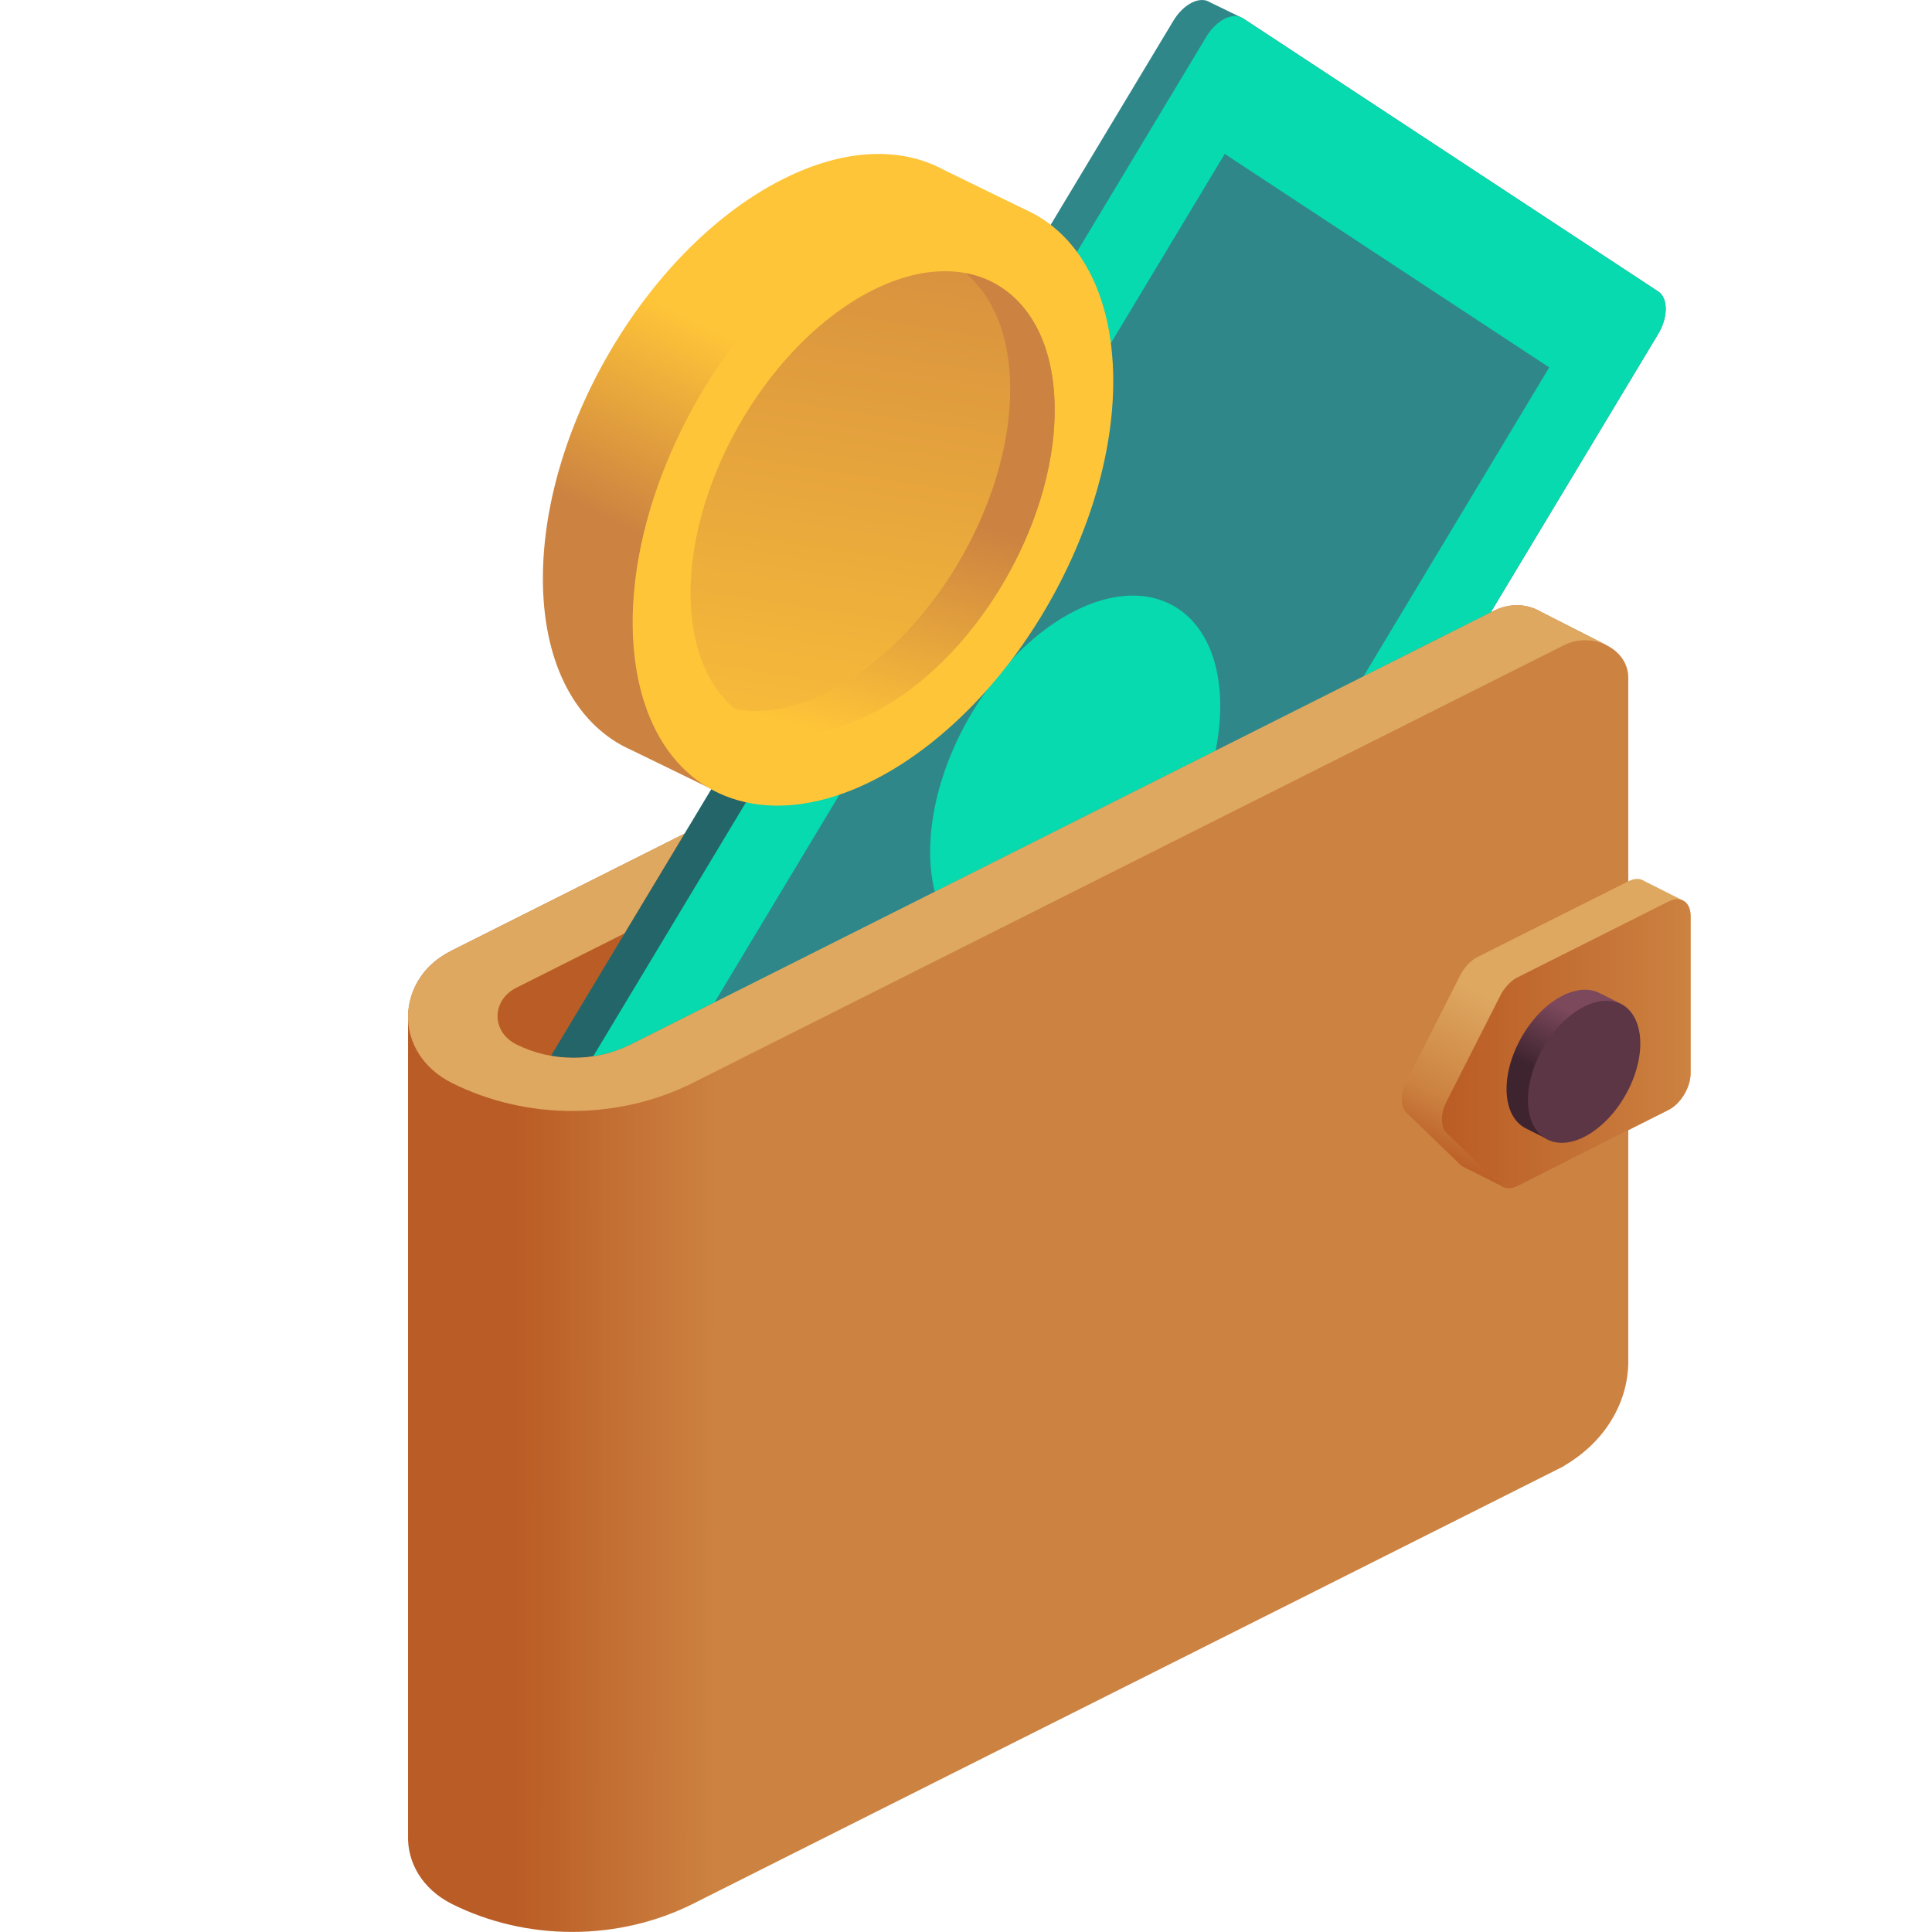 <svg width="24" height="24" viewBox="0 0 24 24" fill="none" xmlns="http://www.w3.org/2000/svg">
<path d="M19.938 8.006C19.944 8.009 19.949 8.01 19.955 8.013L19.141 7.599C18.821 7.412 18.517 7.608 18.517 7.608L17.94 7.897V7.284C17.94 7.284 17.936 7.227 17.931 7.202C17.892 7.008 17.719 6.884 17.514 6.829L16.764 6.5C16.666 6.459 16.557 6.438 16.448 6.442C16.338 6.445 16.232 6.472 16.137 6.519L8.502 10.356L5.614 11.807C5.128 12.051 5.069 12.462 5.069 12.645V22.8C5.058 23.13 5.24 23.465 5.616 23.653C6.071 23.88 6.587 24 7.112 23.999C7.637 23.999 8.153 23.878 8.608 23.65L19.425 18.214C19.43 18.212 19.434 18.208 19.437 18.204C19.68 18.061 19.88 17.869 20.017 17.643C20.155 17.418 20.227 17.166 20.227 16.911V8.418C20.227 8.231 20.105 8.082 19.938 8.006Z" fill="url(#paint0_linear_3239_34946)"/>
<path d="M6.842 13.116L7.757 11.596L6.413 12.271C6.102 12.427 6.102 12.818 6.413 12.975C6.585 13.061 6.882 13.123 6.842 13.116Z" fill="#BA5C25"/>
<path d="M16.403 4.613C16.692 4.803 16.692 5.347 16.403 5.828C16.114 6.309 15.645 6.545 15.356 6.354C15.066 6.164 15.066 5.62 15.356 5.139C15.645 4.658 16.114 4.423 16.403 4.613Z" fill="#06DAAE"/>
<path d="M20.598 3.62L15.442 0.228L15.032 0.029C14.906 -0.054 14.702 0.048 14.576 0.258L6.844 13.116C7.184 13.176 7.537 13.126 7.838 12.975L18.518 7.608L20.598 4.15C20.724 3.94 20.724 3.703 20.598 3.62Z" fill="url(#paint1_linear_3239_34946)"/>
<path d="M20.597 3.62L15.441 0.228C15.315 0.145 15.111 0.248 14.985 0.457L7.369 13.122C7.534 13.097 7.692 13.047 7.837 12.975L18.517 7.608L20.597 4.15C20.723 3.94 20.723 3.703 20.597 3.62Z" fill="#06DAAE"/>
<path d="M16.937 8.403L19.245 4.564L15.214 1.912L8.875 12.454L16.937 8.403Z" fill="#2F878A"/>
<path d="M15.101 9.325C15.255 8.554 15.099 7.867 14.631 7.559C13.927 7.096 12.786 7.669 12.082 8.84C11.614 9.617 11.458 10.462 11.612 11.078L15.101 9.325Z" fill="#06DAAE"/>
<path d="M20.894 11.18L20.894 11.18L20.425 10.944L20.425 10.944C20.375 10.91 20.305 10.908 20.229 10.947L18.353 11.889C18.269 11.931 18.19 12.016 18.138 12.118L17.473 13.429C17.394 13.584 17.394 13.747 17.473 13.823L18.138 14.466C18.147 14.475 18.157 14.482 18.168 14.488L18.167 14.489L18.679 14.746L18.679 14.746C18.727 14.767 18.788 14.762 18.851 14.73L20.727 13.787C20.878 13.711 21.001 13.507 21.001 13.332V11.378C21.001 11.275 20.959 11.206 20.894 11.18Z" fill="url(#paint2_linear_3239_34946)"/>
<path d="M18.851 14.731L20.727 13.788C20.878 13.712 21.001 13.508 21.001 13.333V11.379C21.001 11.203 20.878 11.123 20.727 11.199L18.851 12.141C18.767 12.183 18.688 12.268 18.636 12.37L17.971 13.681C17.892 13.836 17.892 13.999 17.971 14.075L18.636 14.718C18.688 14.768 18.767 14.773 18.851 14.731Z" fill="url(#paint3_linear_3239_34946)"/>
<path d="M20.108 12.455L20.108 12.455L19.866 12.334L19.866 12.334C19.744 12.274 19.586 12.281 19.412 12.368C19.027 12.561 18.715 13.081 18.715 13.528C18.715 13.772 18.808 13.944 18.956 14.018L18.956 14.018L19.218 14.149L19.218 14.149C19.34 14.209 19.499 14.204 19.673 14.116C20.059 13.922 20.371 13.403 20.371 12.956C20.371 12.7 20.268 12.523 20.108 12.455Z" fill="url(#paint4_linear_3239_34946)"/>
<path d="M20.236 13.521C20.468 13.047 20.406 12.571 20.098 12.457C19.79 12.342 19.353 12.634 19.121 13.107C18.889 13.581 18.951 14.057 19.259 14.172C19.566 14.286 20.004 13.994 20.236 13.521Z" fill="#5D3645"/>
<path d="M19.142 7.6C18.982 7.505 18.764 7.484 18.572 7.581L7.837 12.974C7.621 13.083 7.376 13.14 7.126 13.14C6.876 13.14 6.631 13.083 6.414 12.974C6.103 12.818 6.103 12.427 6.414 12.27L7.757 11.595L8.502 10.356L5.614 11.807C4.885 12.174 4.887 13.09 5.616 13.454C6.072 13.682 6.588 13.802 7.113 13.801C7.638 13.8 8.154 13.68 8.608 13.451L19.426 8.016C19.602 7.927 19.8 7.938 19.955 8.014L19.142 7.6Z" fill="#DEA861"/>
<path d="M12.765 2.618L12.765 2.618L11.728 2.112L11.728 2.112C11.199 1.823 10.498 1.837 9.728 2.224C8.08 3.052 6.744 5.273 6.744 7.186C6.744 8.196 7.117 8.917 7.712 9.252L7.712 9.252L7.714 9.253C7.757 9.277 7.802 9.299 7.847 9.319L8.806 9.786L8.806 9.785C9.339 10.094 10.053 10.088 10.839 9.693C12.487 8.865 13.823 6.643 13.823 4.731C13.823 3.67 13.412 2.928 12.765 2.618Z" fill="url(#paint5_linear_3239_34946)"/>
<path d="M13.228 7.118C14.22 5.093 13.957 3.055 12.64 2.566C11.323 2.078 9.452 3.324 8.46 5.35C7.468 7.375 7.732 9.413 9.048 9.902C10.365 10.39 12.237 9.144 13.228 7.118Z" fill="#FFC538"/>
<path d="M8.578 7.367C8.578 8.817 9.591 9.483 10.84 8.855C12.089 8.227 13.102 6.543 13.102 5.094C13.102 3.644 12.09 2.978 10.84 3.605C9.591 4.233 8.578 5.917 8.578 7.367Z" fill="url(#paint6_linear_3239_34946)"/>
<path d="M11.994 3.393C12.339 3.68 12.549 4.176 12.549 4.835C12.549 6.284 11.536 7.968 10.287 8.596C9.865 8.808 9.471 8.872 9.133 8.809C9.548 9.154 10.159 9.198 10.84 8.855C12.09 8.227 13.102 6.543 13.102 5.093C13.102 4.133 12.658 3.517 11.994 3.393Z" fill="url(#paint7_linear_3239_34946)"/>
<defs>
<linearGradient id="paint0_linear_3239_34946" x1="6.402" y1="15.217" x2="8.881" y2="15.219" gradientUnits="userSpaceOnUse">
<stop stop-color="#BA5C25"/>
<stop offset="1" stop-color="#CC8241"/>
</linearGradient>
<linearGradient id="paint1_linear_3239_34946" x1="12.332" y1="9.921" x2="13.634" y2="7.479" gradientUnits="userSpaceOnUse">
<stop stop-color="#236568"/>
<stop offset="1" stop-color="#2F878A"/>
</linearGradient>
<linearGradient id="paint2_linear_3239_34946" x1="18.334" y1="14.656" x2="19.28" y2="12.774" gradientUnits="userSpaceOnUse">
<stop stop-color="#BA5C25"/>
<stop offset="0.343" stop-color="#CC8241"/>
<stop offset="1" stop-color="#DEA861"/>
</linearGradient>
<linearGradient id="paint3_linear_3239_34946" x1="17.912" y1="12.965" x2="21.001" y2="12.965" gradientUnits="userSpaceOnUse">
<stop stop-color="#BA5C25"/>
<stop offset="1" stop-color="#CC8241"/>
</linearGradient>
<linearGradient id="paint4_linear_3239_34946" x1="19.409" y1="13.444" x2="19.781" y2="12.703" gradientUnits="userSpaceOnUse">
<stop stop-color="#3E242E"/>
<stop offset="1" stop-color="#7C485C"/>
</linearGradient>
<linearGradient id="paint5_linear_3239_34946" x1="9.345" y1="7.373" x2="10.564" y2="4.947" gradientUnits="userSpaceOnUse">
<stop stop-color="#CC8241"/>
<stop offset="1" stop-color="#FFC538"/>
</linearGradient>
<linearGradient id="paint6_linear_3239_34946" x1="11.93" y1="0.941" x2="10.415" y2="10.648" gradientUnits="userSpaceOnUse">
<stop stop-color="#CC8241"/>
<stop offset="1" stop-color="#FFC538"/>
</linearGradient>
<linearGradient id="paint7_linear_3239_34946" x1="11.475" y1="6.322" x2="10.655" y2="9.224" gradientUnits="userSpaceOnUse">
<stop stop-color="#CC8241"/>
<stop offset="1" stop-color="#FFC538"/>
</linearGradient>
</defs>
</svg>
